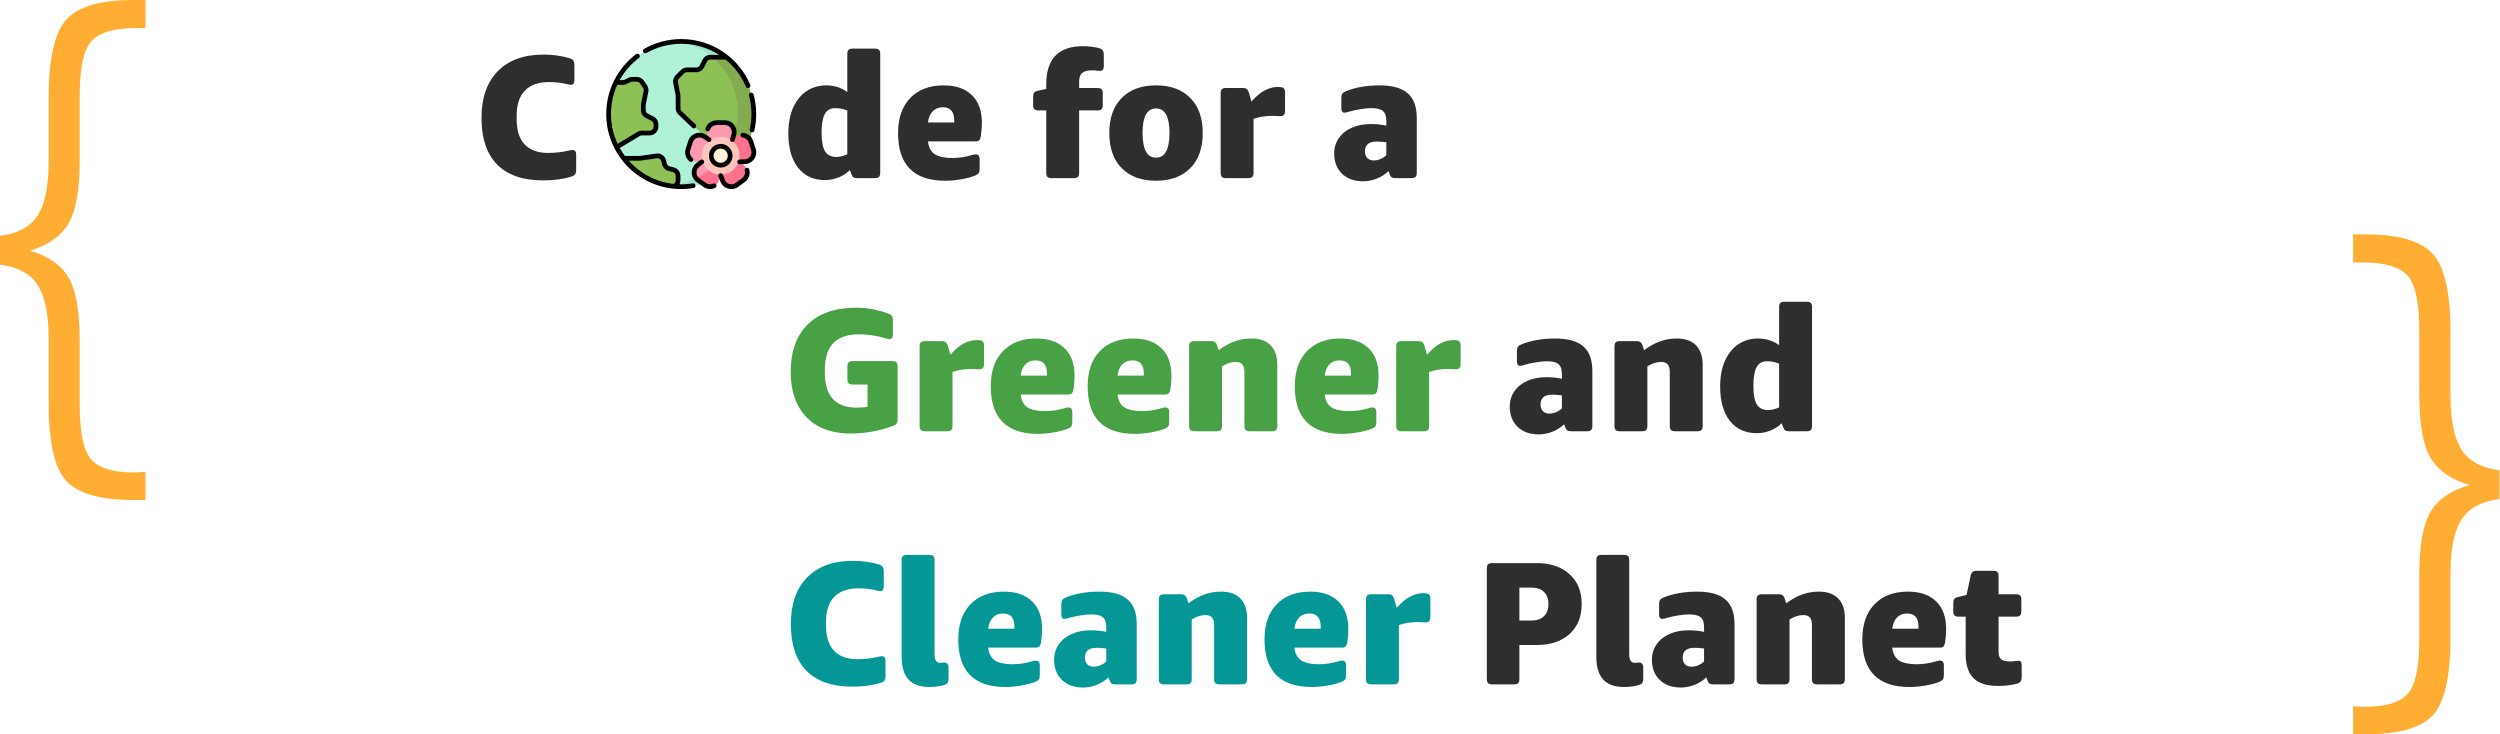 <svg width="800" height="235" viewBox="0 0 800 235" fill="none" xmlns="http://www.w3.org/2000/svg">
<path d="M753 83.987H756.001C763.114 83.987 767.92 85.403 770.421 88.206C772.922 91.009 774.172 96.788 774.172 105.573V126.118C774.172 135.596 775.339 142.358 777.7 146.403C780.062 150.478 784.23 153.396 790.203 155.217C784.23 156.951 780.062 159.84 777.7 163.915C775.339 167.96 774.172 174.722 774.172 184.229V204.659C774.172 213.414 772.949 219.194 770.504 221.997C768.059 224.771 763.447 226.187 756.668 226.187C756.279 226.187 755.695 226.158 754.862 226.1C754.056 226.042 753.445 226.013 753 226.013V235H756.834C767.503 235 774.755 232.948 778.506 228.874C782.285 224.799 784.174 216.42 784.174 203.821V183.131C784.174 174.433 785.73 168.307 788.814 164.753C791.184 162.021 794.867 160.331 799.836 159.695V150.479C794.867 149.842 791.184 148.152 788.814 145.421C785.73 141.838 784.174 135.683 784.174 126.985V106.411C784.174 93.841 782.285 85.432 778.478 81.27C774.672 77.081 767.476 75 756.834 75H753L753 83.987Z" fill="#FFAD33"/>
<path d="M46.545 8.987H43.563C36.495 8.987 31.718 10.403 29.233 13.206C26.748 16.009 25.505 21.788 25.505 30.573V51.118C25.505 60.596 24.346 67.358 21.998 71.403C19.651 75.478 15.51 78.396 9.573 80.217C15.51 81.951 19.651 84.84 21.998 88.915C24.346 92.96 25.505 99.722 25.505 109.229V129.659C25.505 138.414 26.72 144.194 29.15 146.997C31.58 149.771 36.163 151.187 42.901 151.187C43.287 151.187 43.867 151.158 44.695 151.1C45.496 151.042 46.104 151.013 46.545 151.013V160H42.735C32.132 160 24.925 157.948 21.198 153.874C17.442 149.799 15.565 141.42 15.565 128.821V108.131C15.565 99.433 14.019 93.307 10.954 89.753C8.599 87.021 4.939 85.331 0 84.695V75.478C4.939 74.842 8.599 73.152 10.954 70.421C14.019 66.838 15.565 60.683 15.565 51.985V31.411C15.565 18.84 17.442 10.432 21.225 6.271C25.008 2.081 32.16 0 42.735 0H46.545L46.545 8.987Z" fill="#FFAD33"/>
<path d="M272.727 219.728C266.306 219.728 261.415 218.029 258.055 214.632C254.732 211.235 253.071 206.269 253.071 199.736C253.071 193.315 254.807 188.331 258.279 184.784C261.788 181.237 266.66 179.464 272.895 179.464C275.882 179.464 278.682 179.856 281.295 180.64C281.892 180.827 282.284 181.088 282.471 181.424C282.695 181.723 282.807 182.227 282.807 182.936V187.64C282.807 188.648 282.415 189.152 281.631 189.152C281.444 189.152 280.978 189.059 280.231 188.872C278.402 188.461 276.572 188.256 274.743 188.256C271.308 188.256 268.714 189.171 266.959 191C265.204 192.792 264.327 195.461 264.327 199.008V200.24C264.327 203.712 265.167 206.363 266.847 208.192C268.564 210.021 271.084 210.936 274.407 210.936C276.722 210.936 278.887 210.693 280.903 210.208C281.5 210.059 281.93 209.984 282.191 209.984C282.975 209.984 283.367 210.488 283.367 211.496V216.2C283.367 216.909 283.255 217.432 283.031 217.768C282.844 218.067 282.452 218.309 281.855 218.496C279.316 219.317 276.274 219.728 272.727 219.728ZM297.37 219.84C294.383 219.84 292.162 219.037 290.706 217.432C289.25 215.827 288.522 213.4 288.522 210.152V179.24C288.522 178.605 288.652 178.176 288.914 177.952C289.175 177.691 289.604 177.56 290.202 177.56H297.37C298.004 177.56 298.434 177.691 298.658 177.952C298.919 178.176 299.05 178.605 299.05 179.24V209.312C299.05 211.179 299.628 212.112 300.786 212.112C301.084 212.112 301.327 212.093 301.514 212.056C301.738 212.019 301.962 212 302.186 212C302.596 212 302.914 212.131 303.138 212.392C303.399 212.653 303.53 213.008 303.53 213.456V216.928C303.53 217.675 303.418 218.216 303.194 218.552C303.007 218.851 302.615 219.075 302.018 219.224C300.674 219.635 299.124 219.84 297.37 219.84ZM321.764 219.84C311.684 219.84 306.644 214.763 306.644 204.608C306.644 199.829 307.932 196.096 310.508 193.408C313.084 190.683 316.668 189.32 321.26 189.32C325.142 189.32 328.148 190.365 330.276 192.456C332.404 194.509 333.468 197.459 333.468 201.304C333.468 202.648 333.356 204.067 333.132 205.56C333.02 206.195 332.833 206.643 332.572 206.904C332.348 207.128 331.937 207.24 331.34 207.24H316.22C316.406 209.107 317.116 210.469 318.348 211.328C319.617 212.149 321.502 212.56 324.004 212.56C326.02 212.56 328.054 212.261 330.108 211.664C330.705 211.477 331.172 211.384 331.508 211.384C332.329 211.384 332.74 211.888 332.74 212.896V215.92C332.74 216.592 332.646 217.077 332.46 217.376C332.273 217.675 331.862 217.955 331.228 218.216C329.996 218.701 328.484 219.093 326.692 219.392C324.937 219.691 323.294 219.84 321.764 219.84ZM324.62 201.192V200.52C324.62 197.72 323.406 196.32 320.98 196.32C319.636 196.32 318.553 196.749 317.732 197.608C316.91 198.429 316.406 199.624 316.22 201.192H324.62ZM346.555 220.008C343.755 220.008 341.515 219.205 339.835 217.6C338.155 215.957 337.315 213.811 337.315 211.16C337.315 209.256 337.819 207.595 338.827 206.176C339.835 204.72 341.217 203.619 342.971 202.872C344.726 202.088 346.723 201.696 348.963 201.696C350.793 201.696 352.473 201.864 354.003 202.2V200.744C354.003 199.213 353.649 198.149 352.939 197.552C352.23 196.917 350.979 196.6 349.187 196.6C348.217 196.6 347.078 196.712 345.771 196.936C344.502 197.123 343.363 197.365 342.355 197.664C341.534 197.925 340.955 198.056 340.619 198.056C339.947 198.056 339.611 197.571 339.611 196.6V193.464C339.611 192.792 339.705 192.307 339.891 192.008C340.078 191.709 340.489 191.429 341.123 191.168C344.185 189.936 347.75 189.32 351.819 189.32C355.926 189.32 358.931 190.16 360.835 191.84C362.777 193.483 363.747 196.096 363.747 199.68V217.32C363.747 217.917 363.617 218.347 363.355 218.608C363.131 218.869 362.702 219 362.067 219H356.915C356.393 219 355.982 218.907 355.683 218.72C355.422 218.496 355.198 218.104 355.011 217.544L354.731 216.76C353.611 217.805 352.342 218.608 350.923 219.168C349.505 219.728 348.049 220.008 346.555 220.008ZM349.971 213.344C350.681 213.344 351.409 213.195 352.155 212.896C352.902 212.56 353.518 212.149 354.003 211.664V207.52C352.734 207.371 351.707 207.296 350.923 207.296C348.422 207.296 347.171 208.341 347.171 210.432C347.171 211.328 347.414 212.037 347.899 212.56C348.422 213.083 349.113 213.344 349.971 213.344ZM372.506 219C371.909 219 371.48 218.869 371.218 218.608C370.957 218.347 370.826 217.917 370.826 217.32V191.84C370.826 191.205 370.957 190.776 371.218 190.552C371.48 190.291 371.909 190.16 372.506 190.16H377.938C378.461 190.16 378.853 190.272 379.114 190.496C379.413 190.683 379.656 191.056 379.842 191.616L380.29 193.072C382.045 191.765 383.762 190.813 385.442 190.216C387.122 189.619 388.896 189.32 390.762 189.32C393.45 189.32 395.504 190.048 396.922 191.504C398.341 192.96 399.05 195.032 399.05 197.72V217.32C399.05 217.917 398.92 218.347 398.658 218.608C398.434 218.869 398.005 219 397.37 219H390.202C389.605 219 389.176 218.869 388.914 218.608C388.653 218.347 388.522 217.917 388.522 217.32V200.072C388.522 198.952 388.298 198.131 387.85 197.608C387.44 197.085 386.73 196.824 385.722 196.824C384.341 196.824 382.885 197.291 381.354 198.224V217.32C381.354 217.917 381.224 218.347 380.962 218.608C380.738 218.869 380.309 219 379.674 219H372.506ZM419.764 219.84C409.684 219.84 404.644 214.763 404.644 204.608C404.644 199.829 405.932 196.096 408.508 193.408C411.084 190.683 414.668 189.32 419.26 189.32C423.142 189.32 426.148 190.365 428.276 192.456C430.404 194.509 431.468 197.459 431.468 201.304C431.468 202.648 431.356 204.067 431.132 205.56C431.02 206.195 430.833 206.643 430.572 206.904C430.348 207.128 429.937 207.24 429.34 207.24H414.22C414.406 209.107 415.116 210.469 416.348 211.328C417.617 212.149 419.502 212.56 422.004 212.56C424.02 212.56 426.054 212.261 428.108 211.664C428.705 211.477 429.172 211.384 429.508 211.384C430.329 211.384 430.74 211.888 430.74 212.896V215.92C430.74 216.592 430.646 217.077 430.46 217.376C430.273 217.675 429.862 217.955 429.228 218.216C427.996 218.701 426.484 219.093 424.692 219.392C422.937 219.691 421.294 219.84 419.764 219.84ZM422.62 201.192V200.52C422.62 197.72 421.406 196.32 418.98 196.32C417.636 196.32 416.553 196.749 415.732 197.608C414.91 198.429 414.406 199.624 414.22 201.192H422.62ZM438.787 219C438.19 219 437.761 218.869 437.499 218.608C437.238 218.347 437.107 217.917 437.107 217.32V191.84C437.107 191.205 437.238 190.776 437.499 190.552C437.761 190.291 438.19 190.16 438.787 190.16H444.219C444.779 190.16 445.19 190.272 445.451 190.496C445.75 190.72 445.974 191.093 446.123 191.616L446.963 194.528C449.614 191.392 452.451 189.824 455.475 189.824C456.073 189.824 456.539 189.88 456.875 189.992C457.435 190.179 457.715 190.683 457.715 191.504V197.496C457.715 198.093 457.585 198.523 457.323 198.784C457.099 199.045 456.67 199.176 456.035 199.176C455.774 199.176 455.457 199.157 455.083 199.12C454.747 199.083 454.299 199.064 453.739 199.064C451.574 199.064 449.539 199.381 447.635 200.016V217.32C447.635 217.917 447.505 218.347 447.243 218.608C447.019 218.869 446.59 219 445.955 219H438.787Z" fill="#049796"/>
<path d="M477.465 219C476.867 219 476.438 218.869 476.177 218.608C475.915 218.347 475.785 217.917 475.785 217.32V181.872C475.785 181.237 475.915 180.808 476.177 180.584C476.438 180.323 476.867 180.192 477.465 180.192H491.689C496.131 180.192 499.641 181.368 502.217 183.72C504.83 186.035 506.137 189.227 506.137 193.296C506.137 197.365 504.83 200.576 502.217 202.928C499.641 205.243 496.131 206.4 491.689 206.4H486.201V217.32C486.201 217.917 486.07 218.347 485.809 218.608C485.585 218.869 485.155 219 484.521 219H477.465ZM490.121 198.56C491.838 198.56 493.163 198.093 494.097 197.16C495.03 196.227 495.497 194.939 495.497 193.296C495.497 191.653 495.03 190.365 494.097 189.432C493.163 188.499 491.838 188.032 490.121 188.032H486.201V198.56H490.121ZM519.674 219.84C516.688 219.84 514.466 219.037 513.01 217.432C511.554 215.827 510.826 213.4 510.826 210.152V179.24C510.826 178.605 510.957 178.176 511.218 177.952C511.48 177.691 511.909 177.56 512.506 177.56H519.674C520.309 177.56 520.738 177.691 520.962 177.952C521.224 178.176 521.354 178.605 521.354 179.24V209.312C521.354 211.179 521.933 212.112 523.09 212.112C523.389 212.112 523.632 212.093 523.818 212.056C524.042 212.019 524.266 212 524.49 212C524.901 212 525.218 212.131 525.442 212.392C525.704 212.653 525.834 213.008 525.834 213.456V216.928C525.834 217.675 525.722 218.216 525.498 218.552C525.312 218.851 524.92 219.075 524.322 219.224C522.978 219.635 521.429 219.84 519.674 219.84ZM537.852 220.008C535.052 220.008 532.812 219.205 531.132 217.6C529.452 215.957 528.612 213.811 528.612 211.16C528.612 209.256 529.116 207.595 530.124 206.176C531.132 204.72 532.514 203.619 534.268 202.872C536.023 202.088 538.02 201.696 540.26 201.696C542.09 201.696 543.77 201.864 545.3 202.2V200.744C545.3 199.213 544.946 198.149 544.236 197.552C543.527 196.917 542.276 196.6 540.484 196.6C539.514 196.6 538.375 196.712 537.068 196.936C535.799 197.123 534.66 197.365 533.652 197.664C532.831 197.925 532.252 198.056 531.916 198.056C531.244 198.056 530.908 197.571 530.908 196.6V193.464C530.908 192.792 531.002 192.307 531.188 192.008C531.375 191.709 531.786 191.429 532.42 191.168C535.482 189.936 539.047 189.32 543.116 189.32C547.223 189.32 550.228 190.16 552.132 191.84C554.074 193.483 555.044 196.096 555.044 199.68V217.32C555.044 217.917 554.914 218.347 554.652 218.608C554.428 218.869 553.999 219 553.364 219H548.212C547.69 219 547.279 218.907 546.98 218.72C546.719 218.496 546.495 218.104 546.308 217.544L546.028 216.76C544.908 217.805 543.639 218.608 542.22 219.168C540.802 219.728 539.346 220.008 537.852 220.008ZM541.268 213.344C541.978 213.344 542.706 213.195 543.452 212.896C544.199 212.56 544.815 212.149 545.3 211.664V207.52C544.031 207.371 543.004 207.296 542.22 207.296C539.719 207.296 538.468 208.341 538.468 210.432C538.468 211.328 538.711 212.037 539.196 212.56C539.719 213.083 540.41 213.344 541.268 213.344ZM563.803 219C563.206 219 562.776 218.869 562.515 218.608C562.254 218.347 562.123 217.917 562.123 217.32V191.84C562.123 191.205 562.254 190.776 562.515 190.552C562.776 190.291 563.206 190.16 563.803 190.16H569.235C569.758 190.16 570.15 190.272 570.411 190.496C570.71 190.683 570.952 191.056 571.139 191.616L571.587 193.072C573.342 191.765 575.059 190.813 576.739 190.216C578.419 189.619 580.192 189.32 582.059 189.32C584.747 189.32 586.8 190.048 588.219 191.504C589.638 192.96 590.347 195.032 590.347 197.72V217.32C590.347 217.917 590.216 218.347 589.955 218.608C589.731 218.869 589.302 219 588.667 219H581.499C580.902 219 580.472 218.869 580.211 218.608C579.95 218.347 579.819 217.917 579.819 217.32V200.072C579.819 198.952 579.595 198.131 579.147 197.608C578.736 197.085 578.027 196.824 577.019 196.824C575.638 196.824 574.182 197.291 572.651 198.224V217.32C572.651 217.917 572.52 218.347 572.259 218.608C572.035 218.869 571.606 219 570.971 219H563.803ZM611.061 219.84C600.981 219.84 595.941 214.763 595.941 204.608C595.941 199.829 597.229 196.096 599.805 193.408C602.381 190.683 605.965 189.32 610.557 189.32C614.439 189.32 617.445 190.365 619.573 192.456C621.701 194.509 622.765 197.459 622.765 201.304C622.765 202.648 622.653 204.067 622.429 205.56C622.317 206.195 622.13 206.643 621.869 206.904C621.645 207.128 621.234 207.24 620.637 207.24H605.517C605.703 209.107 606.413 210.469 607.645 211.328C608.914 212.149 610.799 212.56 613.301 212.56C615.317 212.56 617.351 212.261 619.405 211.664C620.002 211.477 620.469 211.384 620.805 211.384C621.626 211.384 622.037 211.888 622.037 212.896V215.92C622.037 216.592 621.943 217.077 621.757 217.376C621.57 217.675 621.159 217.955 620.525 218.216C619.293 218.701 617.781 219.093 615.989 219.392C614.234 219.691 612.591 219.84 611.061 219.84ZM613.917 201.192V200.52C613.917 197.72 612.703 196.32 610.276 196.32C608.933 196.32 607.85 196.749 607.029 197.608C606.207 198.429 605.703 199.624 605.517 201.192H613.917ZM639.38 219.504C635.834 219.504 633.22 218.683 631.54 217.04C629.86 215.397 629.02 212.821 629.02 209.312V197.328H626.724C626.127 197.328 625.698 197.197 625.436 196.936C625.175 196.675 625.044 196.245 625.044 195.648V192.96C625.044 192.4 625.156 191.971 625.38 191.672C625.604 191.373 625.978 191.168 626.5 191.056L629.3 190.384L630.588 184.336C630.7 183.701 630.906 183.272 631.204 183.048C631.503 182.787 631.951 182.656 632.548 182.656H637.868C638.503 182.656 638.932 182.787 639.156 183.048C639.418 183.272 639.548 183.701 639.548 184.336V190.16H645.148C645.783 190.16 646.212 190.291 646.436 190.552C646.698 190.776 646.828 191.205 646.828 191.84V195.648C646.828 196.245 646.698 196.675 646.436 196.936C646.212 197.197 645.783 197.328 645.148 197.328H639.548V208.64C639.548 209.76 639.828 210.544 640.388 210.992C640.948 211.44 641.9 211.664 643.244 211.664C643.842 211.664 644.346 211.627 644.756 211.552C645.204 211.477 645.578 211.44 645.876 211.44C646.25 211.44 646.511 211.552 646.66 211.776C646.847 212 646.94 212.373 646.94 212.896V216.48C646.94 217.189 646.828 217.712 646.604 218.048C646.418 218.347 646.026 218.589 645.428 218.776C643.636 219.261 641.62 219.504 639.38 219.504Z" fill="#2E2E2E"/>
<path d="M272.288 138.728C268.219 138.728 264.728 137.944 261.816 136.376C258.941 134.771 256.757 132.493 255.264 129.544C253.771 126.595 253.024 123.085 253.024 119.016C253.024 112.445 254.835 107.387 258.456 103.84C262.115 100.256 267.267 98.464 273.912 98.464C277.459 98.464 280.875 99.08 284.16 100.312C284.795 100.536 285.205 100.797 285.392 101.096C285.616 101.395 285.728 101.899 285.728 102.608V107.032C285.728 108.04 285.336 108.544 284.552 108.544C284.365 108.544 283.899 108.432 283.152 108.208C282.032 107.835 280.688 107.536 279.12 107.312C277.589 107.088 276.189 106.976 274.92 106.976C271.187 106.976 268.424 107.928 266.632 109.832C264.84 111.699 263.944 114.555 263.944 118.4V119.24C263.944 126.707 267.341 130.44 274.136 130.44C275.368 130.44 276.525 130.365 277.608 130.216V123.048H272.848C272.251 123.048 271.821 122.917 271.56 122.656C271.299 122.395 271.168 121.965 271.168 121.368V117.224C271.168 116.589 271.299 116.16 271.56 115.936C271.821 115.675 272.251 115.544 272.848 115.544H285.56C286.195 115.544 286.624 115.675 286.848 115.936C287.109 116.16 287.24 116.589 287.24 117.224V134.136C287.24 134.733 287.147 135.181 286.96 135.48C286.811 135.741 286.512 135.965 286.064 136.152C284.011 136.973 281.789 137.608 279.4 138.056C277.011 138.504 274.64 138.728 272.288 138.728ZM295.952 138C295.354 138 294.925 137.869 294.664 137.608C294.402 137.347 294.272 136.917 294.272 136.32V110.84C294.272 110.205 294.402 109.776 294.664 109.552C294.925 109.291 295.354 109.16 295.952 109.16H301.384C301.944 109.16 302.354 109.272 302.616 109.496C302.914 109.72 303.138 110.093 303.288 110.616L304.128 113.528C306.778 110.392 309.616 108.824 312.64 108.824C313.237 108.824 313.704 108.88 314.04 108.992C314.6 109.179 314.88 109.683 314.88 110.504V116.496C314.88 117.093 314.749 117.523 314.488 117.784C314.264 118.045 313.834 118.176 313.2 118.176C312.938 118.176 312.621 118.157 312.248 118.12C311.912 118.083 311.464 118.064 310.904 118.064C308.738 118.064 306.704 118.381 304.8 119.016V136.32C304.8 136.917 304.669 137.347 304.408 137.608C304.184 137.869 303.754 138 303.12 138H295.952ZM332.162 138.84C322.082 138.84 317.042 133.763 317.042 123.608C317.042 118.829 318.33 115.096 320.906 112.408C323.482 109.683 327.066 108.32 331.658 108.32C335.541 108.32 338.546 109.365 340.674 111.456C342.802 113.509 343.866 116.459 343.866 120.304C343.866 121.648 343.754 123.067 343.53 124.56C343.418 125.195 343.231 125.643 342.97 125.904C342.746 126.128 342.335 126.24 341.738 126.24H326.618C326.805 128.107 327.514 129.469 328.746 130.328C330.015 131.149 331.901 131.56 334.402 131.56C336.418 131.56 338.453 131.261 340.506 130.664C341.103 130.477 341.57 130.384 341.906 130.384C342.727 130.384 343.138 130.888 343.138 131.896V134.92C343.138 135.592 343.045 136.077 342.858 136.376C342.671 136.675 342.261 136.955 341.626 137.216C340.394 137.701 338.882 138.093 337.09 138.392C335.335 138.691 333.693 138.84 332.162 138.84ZM335.018 120.192V119.52C335.018 116.72 333.805 115.32 331.378 115.32C330.034 115.32 328.951 115.749 328.13 116.608C327.309 117.429 326.805 118.624 326.618 120.192H335.018ZM363.17 138.84C353.09 138.84 348.05 133.763 348.05 123.608C348.05 118.829 349.338 115.096 351.914 112.408C354.49 109.683 358.074 108.32 362.666 108.32C366.549 108.32 369.554 109.365 371.682 111.456C373.81 113.509 374.874 116.459 374.874 120.304C374.874 121.648 374.762 123.067 374.538 124.56C374.426 125.195 374.239 125.643 373.978 125.904C373.754 126.128 373.343 126.24 372.746 126.24H357.626C357.813 128.107 358.522 129.469 359.754 130.328C361.023 131.149 362.909 131.56 365.41 131.56C367.426 131.56 369.461 131.261 371.514 130.664C372.111 130.477 372.578 130.384 372.914 130.384C373.735 130.384 374.146 130.888 374.146 131.896V134.92C374.146 135.592 374.053 136.077 373.866 136.376C373.679 136.675 373.269 136.955 372.634 137.216C371.402 137.701 369.89 138.093 368.098 138.392C366.343 138.691 364.701 138.84 363.17 138.84ZM366.026 120.192V119.52C366.026 116.72 364.813 115.32 362.386 115.32C361.042 115.32 359.959 115.749 359.138 116.608C358.317 117.429 357.813 118.624 357.626 120.192H366.026ZM382.194 138C381.596 138 381.167 137.869 380.906 137.608C380.644 137.347 380.514 136.917 380.514 136.32V110.84C380.514 110.205 380.644 109.776 380.906 109.552C381.167 109.291 381.596 109.16 382.194 109.16H387.626C388.148 109.16 388.54 109.272 388.802 109.496C389.1 109.683 389.343 110.056 389.53 110.616L389.978 112.072C391.732 110.765 393.45 109.813 395.13 109.216C396.81 108.619 398.583 108.32 400.45 108.32C403.138 108.32 405.191 109.048 406.61 110.504C408.028 111.96 408.738 114.032 408.738 116.72V136.32C408.738 136.917 408.607 137.347 408.346 137.608C408.122 137.869 407.692 138 407.058 138H399.89C399.292 138 398.863 137.869 398.602 137.608C398.34 137.347 398.21 136.917 398.21 136.32V119.072C398.21 117.952 397.986 117.131 397.538 116.608C397.127 116.085 396.418 115.824 395.41 115.824C394.028 115.824 392.572 116.291 391.042 117.224V136.32C391.042 136.917 390.911 137.347 390.65 137.608C390.426 137.869 389.996 138 389.362 138H382.194ZM429.451 138.84C419.371 138.84 414.331 133.763 414.331 123.608C414.331 118.829 415.619 115.096 418.195 112.408C420.771 109.683 424.355 108.32 428.947 108.32C432.83 108.32 435.835 109.365 437.963 111.456C440.091 113.509 441.155 116.459 441.155 120.304C441.155 121.648 441.043 123.067 440.819 124.56C440.707 125.195 440.52 125.643 440.259 125.904C440.035 126.128 439.624 126.24 439.027 126.24H423.907C424.094 128.107 424.803 129.469 426.035 130.328C427.304 131.149 429.19 131.56 431.691 131.56C433.707 131.56 435.742 131.261 437.795 130.664C438.392 130.477 438.859 130.384 439.195 130.384C440.016 130.384 440.427 130.888 440.427 131.896V134.92C440.427 135.592 440.334 136.077 440.147 136.376C439.96 136.675 439.55 136.955 438.915 137.216C437.683 137.701 436.171 138.093 434.379 138.392C432.624 138.691 430.982 138.84 429.451 138.84ZM432.307 120.192V119.52C432.307 116.72 431.094 115.32 428.667 115.32C427.323 115.32 426.24 115.749 425.419 116.608C424.598 117.429 424.094 118.624 423.907 120.192H432.307ZM448.475 138C447.878 138 447.448 137.869 447.187 137.608C446.926 137.347 446.795 136.917 446.795 136.32V110.84C446.795 110.205 446.926 109.776 447.187 109.552C447.448 109.291 447.878 109.16 448.475 109.16H453.907C454.467 109.16 454.878 109.272 455.139 109.496C455.438 109.72 455.662 110.093 455.811 110.616L456.651 113.528C459.302 110.392 462.139 108.824 465.163 108.824C465.76 108.824 466.227 108.88 466.563 108.992C467.123 109.179 467.403 109.683 467.403 110.504V116.496C467.403 117.093 467.272 117.523 467.011 117.784C466.787 118.045 466.358 118.176 465.723 118.176C465.462 118.176 465.144 118.157 464.771 118.12C464.435 118.083 463.987 118.064 463.427 118.064C461.262 118.064 459.227 118.381 457.323 119.016V136.32C457.323 136.917 457.192 137.347 456.931 137.608C456.707 137.869 456.278 138 455.643 138H448.475Z" fill="#48A145"/>
<path d="M492.36 139.008C489.56 139.008 487.32 138.205 485.64 136.6C483.96 134.957 483.12 132.811 483.12 130.16C483.12 128.256 483.624 126.595 484.632 125.176C485.64 123.72 487.021 122.619 488.776 121.872C490.531 121.088 492.528 120.696 494.768 120.696C496.597 120.696 498.277 120.864 499.808 121.2V119.744C499.808 118.213 499.453 117.149 498.744 116.552C498.035 115.917 496.784 115.6 494.992 115.6C494.021 115.6 492.883 115.712 491.576 115.936C490.307 116.123 489.168 116.365 488.16 116.664C487.339 116.925 486.76 117.056 486.424 117.056C485.752 117.056 485.416 116.571 485.416 115.6V112.464C485.416 111.792 485.509 111.307 485.696 111.008C485.883 110.709 486.293 110.429 486.928 110.168C489.989 108.936 493.555 108.32 497.624 108.32C501.731 108.32 504.736 109.16 506.64 110.84C508.581 112.483 509.552 115.096 509.552 118.68V136.32C509.552 136.917 509.421 137.347 509.16 137.608C508.936 137.869 508.507 138 507.872 138H502.72C502.197 138 501.787 137.907 501.488 137.72C501.227 137.496 501.003 137.104 500.816 136.544L500.536 135.76C499.416 136.805 498.147 137.608 496.728 138.168C495.309 138.728 493.853 139.008 492.36 139.008ZM495.776 132.344C496.485 132.344 497.213 132.195 497.96 131.896C498.707 131.56 499.323 131.149 499.808 130.664V126.52C498.539 126.371 497.512 126.296 496.728 126.296C494.227 126.296 492.976 127.341 492.976 129.432C492.976 130.328 493.219 131.037 493.704 131.56C494.227 132.083 494.917 132.344 495.776 132.344ZM518.311 138C517.714 138 517.284 137.869 517.023 137.608C516.762 137.347 516.631 136.917 516.631 136.32V110.84C516.631 110.205 516.762 109.776 517.023 109.552C517.284 109.291 517.714 109.16 518.311 109.16H523.743C524.266 109.16 524.658 109.272 524.919 109.496C525.218 109.683 525.46 110.056 525.647 110.616L526.095 112.072C527.85 110.765 529.567 109.813 531.247 109.216C532.927 108.619 534.7 108.32 536.567 108.32C539.255 108.32 541.308 109.048 542.727 110.504C544.146 111.96 544.855 114.032 544.855 116.72V136.32C544.855 136.917 544.724 137.347 544.463 137.608C544.239 137.869 543.81 138 543.175 138H536.007C535.41 138 534.98 137.869 534.719 137.608C534.458 137.347 534.327 136.917 534.327 136.32V119.072C534.327 117.952 534.103 117.131 533.655 116.608C533.244 116.085 532.535 115.824 531.527 115.824C530.146 115.824 528.69 116.291 527.159 117.224V136.32C527.159 136.917 527.028 137.347 526.767 137.608C526.543 137.869 526.114 138 525.479 138H518.311ZM562.152 138.616C558.494 138.616 555.619 137.291 553.528 134.64C551.475 131.989 550.448 128.349 550.448 123.72C550.448 120.547 550.952 117.803 551.96 115.488C553.006 113.173 554.443 111.4 556.272 110.168C558.102 108.936 560.192 108.32 562.544 108.32C565.12 108.32 567.379 109.029 569.32 110.448V98.24C569.32 97.605 569.451 97.176 569.712 96.952C569.974 96.691 570.403 96.56 571 96.56H578.168C578.803 96.56 579.232 96.691 579.456 96.952C579.718 97.176 579.848 97.605 579.848 98.24V136.32C579.848 136.917 579.718 137.347 579.456 137.608C579.232 137.869 578.803 138 578.168 138H572.456C571.934 138 571.523 137.907 571.224 137.72C570.963 137.496 570.739 137.104 570.552 136.544L570.16 135.424C569.152 136.432 567.939 137.216 566.52 137.776C565.139 138.336 563.683 138.616 562.152 138.616ZM565.792 131.224C566.8 131.224 567.976 130.944 569.32 130.384V116.384C568.163 115.861 566.856 115.6 565.4 115.6C563.907 115.6 562.806 116.235 562.096 117.504C561.424 118.773 561.088 120.771 561.088 123.496C561.088 126.184 561.443 128.144 562.152 129.376C562.899 130.608 564.112 131.224 565.792 131.224Z" fill="#2E2E2E"/>
<path d="M173.735 57.728C167.313 57.728 162.423 56.029 159.063 52.632C155.74 49.235 154.079 44.269 154.079 37.736C154.079 31.315 155.815 26.331 159.287 22.784C162.796 19.237 167.668 17.464 173.903 17.464C176.889 17.464 179.689 17.856 182.303 18.64C182.9 18.827 183.292 19.088 183.479 19.424C183.703 19.723 183.815 20.227 183.815 20.936V25.64C183.815 26.648 183.423 27.152 182.639 27.152C182.452 27.152 181.985 27.059 181.239 26.872C179.409 26.461 177.58 26.256 175.751 26.256C172.316 26.256 169.721 27.171 167.967 29C166.212 30.792 165.335 33.461 165.335 37.008V38.24C165.335 41.712 166.175 44.363 167.855 46.192C169.572 48.021 172.092 48.936 175.415 48.936C177.729 48.936 179.895 48.693 181.911 48.208C182.508 48.059 182.937 47.984 183.199 47.984C183.983 47.984 184.375 48.488 184.375 49.496V54.2C184.375 54.909 184.263 55.432 184.039 55.768C183.852 56.067 183.46 56.309 182.863 56.496C180.324 57.317 177.281 57.728 173.735 57.728Z" fill="#2E2E2E"/>
<g clip-path="url(#clip0_15800_43275)">
<path d="M241.223 36.5C241.223 49.336 230.821 59.742 217.991 59.742C205.16 59.742 194.758 49.336 194.758 36.5C194.758 23.664 205.159 13.258 217.991 13.258C230.822 13.258 241.223 23.664 241.223 36.5Z" fill="#AFF2D8"/>
<path d="M241.242 36.5C241.242 49.336 230.841 59.742 218.01 59.742C216.37 59.742 214.771 59.571 213.227 59.248C225.879 59.041 236.072 48.717 236.072 36.011C236.072 24.815 228.158 15.469 217.621 13.263C217.751 13.261 217.88 13.258 218.01 13.258C230.841 13.258 241.242 23.664 241.242 36.5Z" fill="#A1E2CD"/>
<path d="M241.223 36.5C241.223 42.729 238.773 48.386 234.785 52.559L217.603 36.086C217.205 35.705 216.98 35.178 216.98 34.627V30.637C216.98 30.504 216.967 30.371 216.941 30.241L216.182 26.445C216.05 25.782 216.257 25.097 216.735 24.619L218.409 22.945C218.788 22.566 219.302 22.353 219.837 22.353H222.803C223.568 22.353 224.267 21.92 224.61 21.235L225.513 19.428C225.855 18.743 226.555 18.311 227.32 18.311H232.452C237.797 22.569 241.223 29.134 241.223 36.5ZM205.419 42.563H207.889C209.005 42.563 209.91 41.658 209.91 40.542V39.77C209.91 39.005 209.477 38.305 208.793 37.962L206.986 37.059C206.301 36.716 205.869 36.017 205.869 35.251V33.669C205.869 33.535 205.882 33.403 205.908 33.272L206.715 29.237C206.82 28.711 206.712 28.165 206.415 27.719L205.459 26.284C205.084 25.722 204.453 25.384 203.778 25.384H202.306C201.992 25.384 201.683 25.457 201.402 25.598L200.235 26.181C199.955 26.322 199.645 26.395 199.332 26.395H197.063C195.586 29.45 194.758 32.878 194.758 36.5C194.758 40.286 195.663 43.861 197.269 47.019C197.455 46.972 197.639 46.897 197.817 46.79L204.379 42.851C204.693 42.663 205.052 42.563 205.419 42.563ZM215.45 54.307L214.116 53.973C213.392 53.792 212.827 53.227 212.646 52.502L212.372 51.405C212.12 50.401 211.151 49.748 210.126 49.895L205.001 50.627C204.906 50.641 204.811 50.648 204.715 50.648H199.558C203.356 55.592 209.095 58.965 215.636 59.624C216.419 59.346 216.981 58.6 216.981 57.721V56.268C216.98 55.34 216.35 54.532 215.45 54.307Z" fill="#8EC155"/>
<path d="M241.223 36.5C241.223 42.729 238.773 48.386 234.785 52.559L231.692 49.594C234.447 45.773 236.071 41.082 236.071 36.011C236.071 28.921 232.897 22.574 227.894 18.311H232.452C237.797 22.569 241.223 29.134 241.223 36.5Z" fill="#84AB4F"/>
<path d="M238.333 51.741L236.663 51.801L237.979 52.831C239.551 54.062 239.508 56.457 237.892 57.631L235.78 59.166C234.165 60.341 231.874 59.642 231.19 57.765L230.617 56.195L230.044 57.765C229.359 59.642 227.069 60.341 225.454 59.166L223.341 57.631C221.726 56.457 221.683 54.062 223.255 52.831L224.57 51.801L222.901 51.741C220.906 51.669 219.533 49.706 220.15 47.806L220.957 45.322C221.574 43.422 223.838 42.641 225.494 43.757L226.88 44.69L226.421 43.083C225.872 41.162 227.314 39.25 229.311 39.25H231.922C233.919 39.25 235.361 41.162 234.812 43.083L234.354 44.69L235.739 43.757C237.396 42.641 239.659 43.422 240.276 45.322L241.083 47.806C241.701 49.706 240.328 51.669 238.333 51.741Z" fill="#FF98B1"/>
<path d="M238.332 51.741L236.663 51.801L237.978 52.831C239.551 54.062 239.508 56.457 237.892 57.631L235.78 59.166C234.165 60.341 231.874 59.642 231.19 57.765L230.617 56.195L230.044 57.765C229.359 59.642 227.07 60.341 225.454 59.166L223.341 57.631C223.105 57.459 222.903 57.261 222.734 57.044C228.017 54.547 232.207 50.116 234.391 44.664L235.739 43.757C237.396 42.641 239.66 43.422 240.277 45.322L241.083 47.806C241.701 49.706 240.328 51.669 238.332 51.741Z" fill="#FF728D"/>
<path d="M236.67 49.835C236.67 53.18 233.96 55.891 230.617 55.891C227.274 55.891 224.564 53.18 224.564 49.835C224.564 46.49 227.274 43.779 230.617 43.779C233.96 43.779 236.67 46.491 236.67 49.835Z" fill="#FFC4BC"/>
<path d="M233.64 49.835C233.64 51.505 232.287 52.859 230.617 52.859C228.947 52.859 227.594 51.505 227.594 49.835C227.594 48.165 228.947 46.811 230.617 46.811C232.287 46.811 233.64 48.165 233.64 49.835Z" fill="#FFF2D8"/>
<path d="M230.626 53.616C232.71 53.616 234.407 51.919 234.407 49.834C234.407 47.748 232.71 46.052 230.626 46.052C228.541 46.052 226.845 47.748 226.845 49.834C226.845 51.919 228.541 53.616 230.626 53.616ZM230.626 47.568C231.875 47.568 232.891 48.584 232.891 49.834C232.891 51.084 231.875 52.1 230.626 52.1C229.377 52.1 228.36 51.084 228.36 49.834C228.36 48.584 229.377 47.568 230.626 47.568ZM220.88 48.039C220.594 48.92 220.871 49.874 221.585 50.468C221.907 50.736 221.95 51.214 221.682 51.536C221.533 51.716 221.317 51.809 221.1 51.809C220.929 51.809 220.757 51.751 220.615 51.633C219.422 50.64 218.96 49.045 219.439 47.571L220.245 45.087C220.614 43.953 221.471 43.079 222.598 42.691C223.725 42.302 224.938 42.461 225.927 43.127L227.312 44.06C227.66 44.294 227.752 44.764 227.518 45.112C227.284 45.459 226.813 45.551 226.466 45.317L225.08 44.384C224.49 43.987 223.765 43.892 223.092 44.124C222.419 44.356 221.907 44.877 221.687 45.555L220.88 48.039ZM240.218 29.677C240.623 29.568 241.038 29.807 241.148 30.211C241.7 32.251 241.98 34.366 241.98 36.499C241.98 38.28 241.784 40.055 241.398 41.778C241.319 42.13 241.006 42.37 240.659 42.37C240.604 42.37 240.548 42.364 240.493 42.351C240.084 42.259 239.827 41.854 239.919 41.446C240.281 39.832 240.465 38.168 240.465 36.499C240.465 34.5 240.202 32.517 239.685 30.607C239.575 30.203 239.814 29.787 240.218 29.677ZM205.851 16.665C205.644 16.301 205.771 15.838 206.134 15.631C209.729 13.583 213.829 12.5 217.99 12.5C227.645 12.5 236.318 18.246 240.087 27.139C240.25 27.524 240.07 27.969 239.685 28.133C239.3 28.296 238.854 28.116 238.691 27.73C237.229 24.28 234.978 21.334 232.2 19.068H227.319C226.838 19.068 226.406 19.336 226.19 19.767L225.287 21.574C224.813 22.522 223.861 23.11 222.802 23.11H219.837C219.5 23.11 219.183 23.242 218.945 23.48L217.271 25.155C216.971 25.454 216.842 25.881 216.925 26.296L217.684 30.091C217.72 30.271 217.738 30.454 217.738 30.637V34.627C217.738 34.969 217.88 35.301 218.127 35.538L222.555 39.783C222.857 40.073 222.867 40.553 222.578 40.855C222.429 41.01 222.23 41.089 222.03 41.089C221.842 41.089 221.653 41.019 221.506 40.878L217.078 36.633C216.534 36.111 216.222 35.38 216.222 34.627V30.637C216.222 30.553 216.214 30.47 216.198 30.388L215.439 26.593C215.256 25.68 215.541 24.742 216.199 24.083L217.873 22.409C218.397 21.884 219.095 21.595 219.837 21.595H222.802C223.283 21.595 223.716 21.327 223.931 20.896L224.835 19.089C225.308 18.141 226.26 17.553 227.319 17.553H230.107C226.566 15.288 222.387 14.016 217.99 14.016C214.092 14.016 210.251 15.03 206.885 16.948C206.521 17.155 206.058 17.028 205.851 16.665ZM239.781 54.261C240.165 55.768 239.602 57.331 238.347 58.243L236.234 59.778C235.58 60.254 234.813 60.5 234.032 60.5C233.662 60.5 233.29 60.445 232.924 60.334C231.784 59.986 230.895 59.144 230.486 58.023L229.914 56.454C229.77 56.061 229.973 55.626 230.366 55.482C230.759 55.339 231.194 55.541 231.338 55.934L231.91 57.504C232.154 58.173 232.685 58.676 233.366 58.884C234.047 59.092 234.767 58.971 235.343 58.552L237.455 57.017C238.205 56.472 238.542 55.537 238.312 54.635C238.209 54.23 238.454 53.817 238.859 53.714C239.265 53.611 239.678 53.855 239.781 54.261ZM241.317 50.893C240.634 51.87 239.559 52.454 238.368 52.497L236.699 52.557C236.69 52.557 236.681 52.557 236.672 52.557C236.266 52.557 235.929 52.236 235.915 51.827C235.9 51.408 236.227 51.057 236.645 51.042L238.314 50.982C239.025 50.957 239.667 50.608 240.075 50.024C240.483 49.441 240.591 48.717 240.371 48.039L239.564 45.555C239.287 44.703 238.53 44.096 237.635 44.01C237.218 43.97 236.913 43.6 236.953 43.183C236.993 42.767 237.363 42.461 237.78 42.501C239.276 42.645 240.542 43.66 241.006 45.087L241.813 47.571C242.181 48.705 242 49.916 241.317 50.893ZM234.363 45.447C234.294 45.447 234.224 45.437 234.154 45.417C233.752 45.302 233.519 44.883 233.634 44.48L234.093 42.874C234.288 42.189 234.155 41.47 233.726 40.901C233.297 40.333 232.643 40.007 231.931 40.007H229.32C228.362 40.007 227.506 40.618 227.192 41.527C227.056 41.923 226.624 42.133 226.228 41.996C225.833 41.859 225.623 41.428 225.76 41.032C226.285 39.512 227.716 38.491 229.32 38.491H231.931C233.123 38.491 234.218 39.037 234.936 39.988C235.654 40.94 235.878 42.143 235.55 43.29L235.091 44.897C234.996 45.23 234.693 45.447 234.363 45.447ZM221.682 58.681C220.289 58.911 218.851 59.011 217.436 58.976C217.63 58.595 217.738 58.166 217.738 57.72V56.266C217.738 54.989 216.873 53.88 215.634 53.571L214.299 53.237C213.846 53.123 213.494 52.771 213.381 52.318L213.107 51.221C212.76 49.834 211.433 48.941 210.018 49.144L204.894 49.876C204.835 49.885 204.775 49.889 204.715 49.889H199.946C199.35 49.088 198.808 48.248 198.322 47.37L204.769 43.501C204.965 43.383 205.19 43.321 205.419 43.321H207.889C209.421 43.321 210.667 42.074 210.667 40.542V39.77C210.667 38.711 210.079 37.758 209.132 37.284L207.325 36.38C206.894 36.165 206.627 35.732 206.627 35.251V33.668C206.627 33.585 206.635 33.502 206.651 33.42L207.458 29.385C207.604 28.657 207.457 27.916 207.046 27.299L206.089 25.864C205.573 25.089 204.709 24.626 203.778 24.626H202.306C201.876 24.626 201.447 24.728 201.063 24.92L199.896 25.503C199.721 25.591 199.526 25.637 199.331 25.637H198.29C199.794 22.914 201.876 20.498 204.458 18.547C204.792 18.294 204.858 17.819 204.606 17.485C204.354 17.151 203.878 17.085 203.544 17.337C200.645 19.528 198.243 22.394 196.598 25.625C194.874 29.013 194 32.671 194 36.499C194 42.91 196.495 48.936 201.026 53.469C205.558 58.002 211.582 60.498 217.99 60.498C219.311 60.498 220.636 60.39 221.93 60.176C222.342 60.108 222.622 59.718 222.554 59.305C222.485 58.892 222.095 58.613 221.682 58.681ZM195.516 36.499C195.516 33.206 196.214 30.034 197.528 27.152H199.331C199.761 27.152 200.19 27.051 200.574 26.859L201.741 26.275C201.915 26.188 202.111 26.142 202.306 26.142H203.778C204.201 26.142 204.593 26.352 204.828 26.704L205.784 28.139C205.971 28.42 206.038 28.757 205.972 29.088L205.165 33.123C205.129 33.302 205.111 33.485 205.111 33.668V35.25C205.111 36.31 205.7 37.262 206.647 37.736L208.454 38.64C208.884 38.855 209.151 39.288 209.151 39.769V40.541C209.151 41.238 208.585 41.804 207.889 41.804H205.418C204.915 41.804 204.421 41.941 203.989 42.2L197.63 46.017C196.274 43.125 195.516 39.899 195.516 36.499ZM216.222 57.72C216.222 58.2 215.947 58.636 215.523 58.848C209.838 58.224 204.784 55.47 201.177 51.404H204.715C204.846 51.404 204.978 51.395 205.108 51.376L210.233 50.644C210.876 50.552 211.479 50.958 211.636 51.588L211.91 52.685C212.16 53.683 212.934 54.457 213.932 54.707L215.266 55.041C215.829 55.182 216.222 55.685 216.222 56.266V57.72H216.222ZM229.215 59.115C229.396 59.493 229.237 59.946 228.86 60.126C228.34 60.375 227.783 60.497 227.229 60.497C226.448 60.497 225.672 60.254 225.017 59.778L222.905 58.243C221.941 57.542 221.376 56.457 221.354 55.265C221.333 54.073 221.859 52.968 222.797 52.233L224.112 51.203C224.442 50.944 224.918 51.003 225.176 51.332C225.434 51.662 225.376 52.138 225.047 52.396L223.732 53.426C223.171 53.865 222.857 54.525 222.87 55.238C222.883 55.95 223.22 56.598 223.796 57.017L225.908 58.552C226.577 59.038 227.457 59.117 228.205 58.759C228.582 58.578 229.035 58.738 229.215 59.115Z" fill="black"/>
</g>
<path d="M263.973 57.616C260.314 57.616 257.439 56.291 255.349 53.64C253.295 50.989 252.269 47.349 252.269 42.72C252.269 39.547 252.773 36.803 253.781 34.488C254.826 32.173 256.263 30.4 258.093 29.168C259.922 27.936 262.013 27.32 264.365 27.32C266.941 27.32 269.199 28.029 271.141 29.448V17.24C271.141 16.605 271.271 16.176 271.533 15.952C271.794 15.691 272.223 15.56 272.821 15.56H279.989C280.623 15.56 281.053 15.691 281.277 15.952C281.538 16.176 281.669 16.605 281.669 17.24V55.32C281.669 55.917 281.538 56.347 281.277 56.608C281.053 56.869 280.623 57 279.989 57H274.277C273.754 57 273.343 56.907 273.045 56.72C272.783 56.496 272.559 56.104 272.373 55.544L271.981 54.424C270.973 55.432 269.759 56.216 268.341 56.776C266.959 57.336 265.503 57.616 263.973 57.616ZM267.613 50.224C268.621 50.224 269.797 49.944 271.141 49.384V35.384C269.983 34.861 268.677 34.6 267.221 34.6C265.727 34.6 264.626 35.235 263.917 36.504C263.245 37.773 262.909 39.771 262.909 42.496C262.909 45.184 263.263 47.144 263.973 48.376C264.719 49.608 265.933 50.224 267.613 50.224ZM302.498 57.84C292.418 57.84 287.378 52.763 287.378 42.608C287.378 37.829 288.666 34.096 291.242 31.408C293.818 28.683 297.402 27.32 301.994 27.32C305.877 27.32 308.882 28.365 311.01 30.456C313.138 32.509 314.202 35.459 314.202 39.304C314.202 40.648 314.09 42.067 313.866 43.56C313.754 44.195 313.567 44.643 313.306 44.904C313.082 45.128 312.671 45.24 312.074 45.24H296.954C297.141 47.107 297.85 48.469 299.082 49.328C300.351 50.149 302.237 50.56 304.738 50.56C306.754 50.56 308.789 50.261 310.842 49.664C311.439 49.477 311.906 49.384 312.242 49.384C313.063 49.384 313.474 49.888 313.474 50.896V53.92C313.474 54.592 313.381 55.077 313.194 55.376C313.007 55.675 312.597 55.955 311.962 56.216C310.73 56.701 309.218 57.093 307.426 57.392C305.671 57.691 304.029 57.84 302.498 57.84ZM305.354 39.192V38.52C305.354 35.72 304.141 34.32 301.714 34.32C300.37 34.32 299.287 34.749 298.466 35.608C297.645 36.429 297.141 37.624 296.954 39.192H305.354ZM336.476 57C335.879 57 335.45 56.869 335.188 56.608C334.927 56.347 334.796 55.917 334.796 55.32V35.328H332.276C331.679 35.328 331.25 35.197 330.988 34.936C330.727 34.675 330.596 34.245 330.596 33.648V30.96C330.596 30.4 330.708 29.971 330.932 29.672C331.156 29.373 331.53 29.168 332.052 29.056L334.796 28.44V26.984C334.796 18.845 338.716 14.776 346.556 14.776C348.274 14.776 349.991 14.981 351.708 15.392C352.306 15.579 352.698 15.84 352.884 16.176C353.108 16.475 353.22 16.979 353.22 17.688V21.16C353.22 22.168 352.828 22.672 352.044 22.672C351.671 22.672 351.316 22.653 350.98 22.616C350.682 22.541 350.215 22.504 349.58 22.504C348.012 22.504 346.911 22.784 346.276 23.344C345.642 23.867 345.324 24.837 345.324 26.256V28.16H351.204C351.839 28.16 352.268 28.291 352.492 28.552C352.754 28.776 352.884 29.205 352.884 29.84V33.648C352.884 34.245 352.754 34.675 352.492 34.936C352.268 35.197 351.839 35.328 351.204 35.328H345.324V55.32C345.324 55.917 345.194 56.347 344.932 56.608C344.708 56.869 344.279 57 343.644 57H336.476ZM369.924 57.84C365.257 57.84 361.598 56.496 358.948 53.808C356.297 51.12 354.972 47.368 354.972 42.552C354.972 37.773 356.297 34.04 358.948 31.352C361.598 28.664 365.257 27.32 369.924 27.32C374.59 27.32 378.249 28.664 380.9 31.352C383.55 34.04 384.876 37.773 384.876 42.552C384.876 47.368 383.55 51.12 380.9 53.808C378.249 56.496 374.59 57.84 369.924 57.84ZM369.924 50.448C372.798 50.448 374.236 47.816 374.236 42.552C374.236 37.325 372.798 34.712 369.924 34.712C367.049 34.712 365.612 37.325 365.612 42.552C365.612 47.816 367.049 50.448 369.924 50.448ZM392.287 57C391.69 57 391.261 56.869 390.999 56.608C390.738 56.347 390.607 55.917 390.607 55.32V29.84C390.607 29.205 390.738 28.776 390.999 28.552C391.261 28.291 391.69 28.16 392.287 28.16H397.719C398.279 28.16 398.69 28.272 398.951 28.496C399.25 28.72 399.474 29.093 399.623 29.616L400.463 32.528C403.114 29.392 405.951 27.824 408.975 27.824C409.573 27.824 410.039 27.88 410.375 27.992C410.935 28.179 411.215 28.683 411.215 29.504V35.496C411.215 36.093 411.085 36.523 410.823 36.784C410.599 37.045 410.17 37.176 409.535 37.176C409.274 37.176 408.957 37.157 408.583 37.12C408.247 37.083 407.799 37.064 407.239 37.064C405.074 37.064 403.039 37.381 401.135 38.016V55.32C401.135 55.917 401.005 56.347 400.743 56.608C400.519 56.869 400.09 57 399.455 57H392.287ZM436.173 58.008C433.373 58.008 431.133 57.205 429.453 55.6C427.773 53.957 426.933 51.811 426.933 49.16C426.933 47.256 427.437 45.595 428.445 44.176C429.453 42.72 430.834 41.619 432.589 40.872C434.343 40.088 436.341 39.696 438.581 39.696C440.41 39.696 442.09 39.864 443.621 40.2V38.744C443.621 37.213 443.266 36.149 442.557 35.552C441.847 34.917 440.597 34.6 438.805 34.6C437.834 34.6 436.695 34.712 435.389 34.936C434.119 35.123 432.981 35.365 431.973 35.664C431.151 35.925 430.573 36.056 430.237 36.056C429.565 36.056 429.229 35.571 429.229 34.6V31.464C429.229 30.792 429.322 30.307 429.509 30.008C429.695 29.709 430.106 29.429 430.741 29.168C433.802 27.936 437.367 27.32 441.437 27.32C445.543 27.32 448.549 28.16 450.453 29.84C452.394 31.483 453.365 34.096 453.365 37.68V55.32C453.365 55.917 453.234 56.347 452.973 56.608C452.749 56.869 452.319 57 451.685 57H446.533C446.01 57 445.599 56.907 445.301 56.72C445.039 56.496 444.815 56.104 444.629 55.544L444.349 54.76C443.229 55.805 441.959 56.608 440.541 57.168C439.122 57.728 437.666 58.008 436.173 58.008ZM439.589 51.344C440.298 51.344 441.026 51.195 441.773 50.896C442.519 50.56 443.135 50.149 443.621 49.664V45.52C442.351 45.371 441.325 45.296 440.541 45.296C438.039 45.296 436.789 46.341 436.789 48.432C436.789 49.328 437.031 50.037 437.517 50.56C438.039 51.083 438.73 51.344 439.589 51.344Z" fill="#2E2E2E"/>
<defs>
<clipPath id="clip0_15800_43275">
<rect width="48" height="48" fill="white" transform="translate(194 12.5)"/>
</clipPath>
</defs>
</svg>
